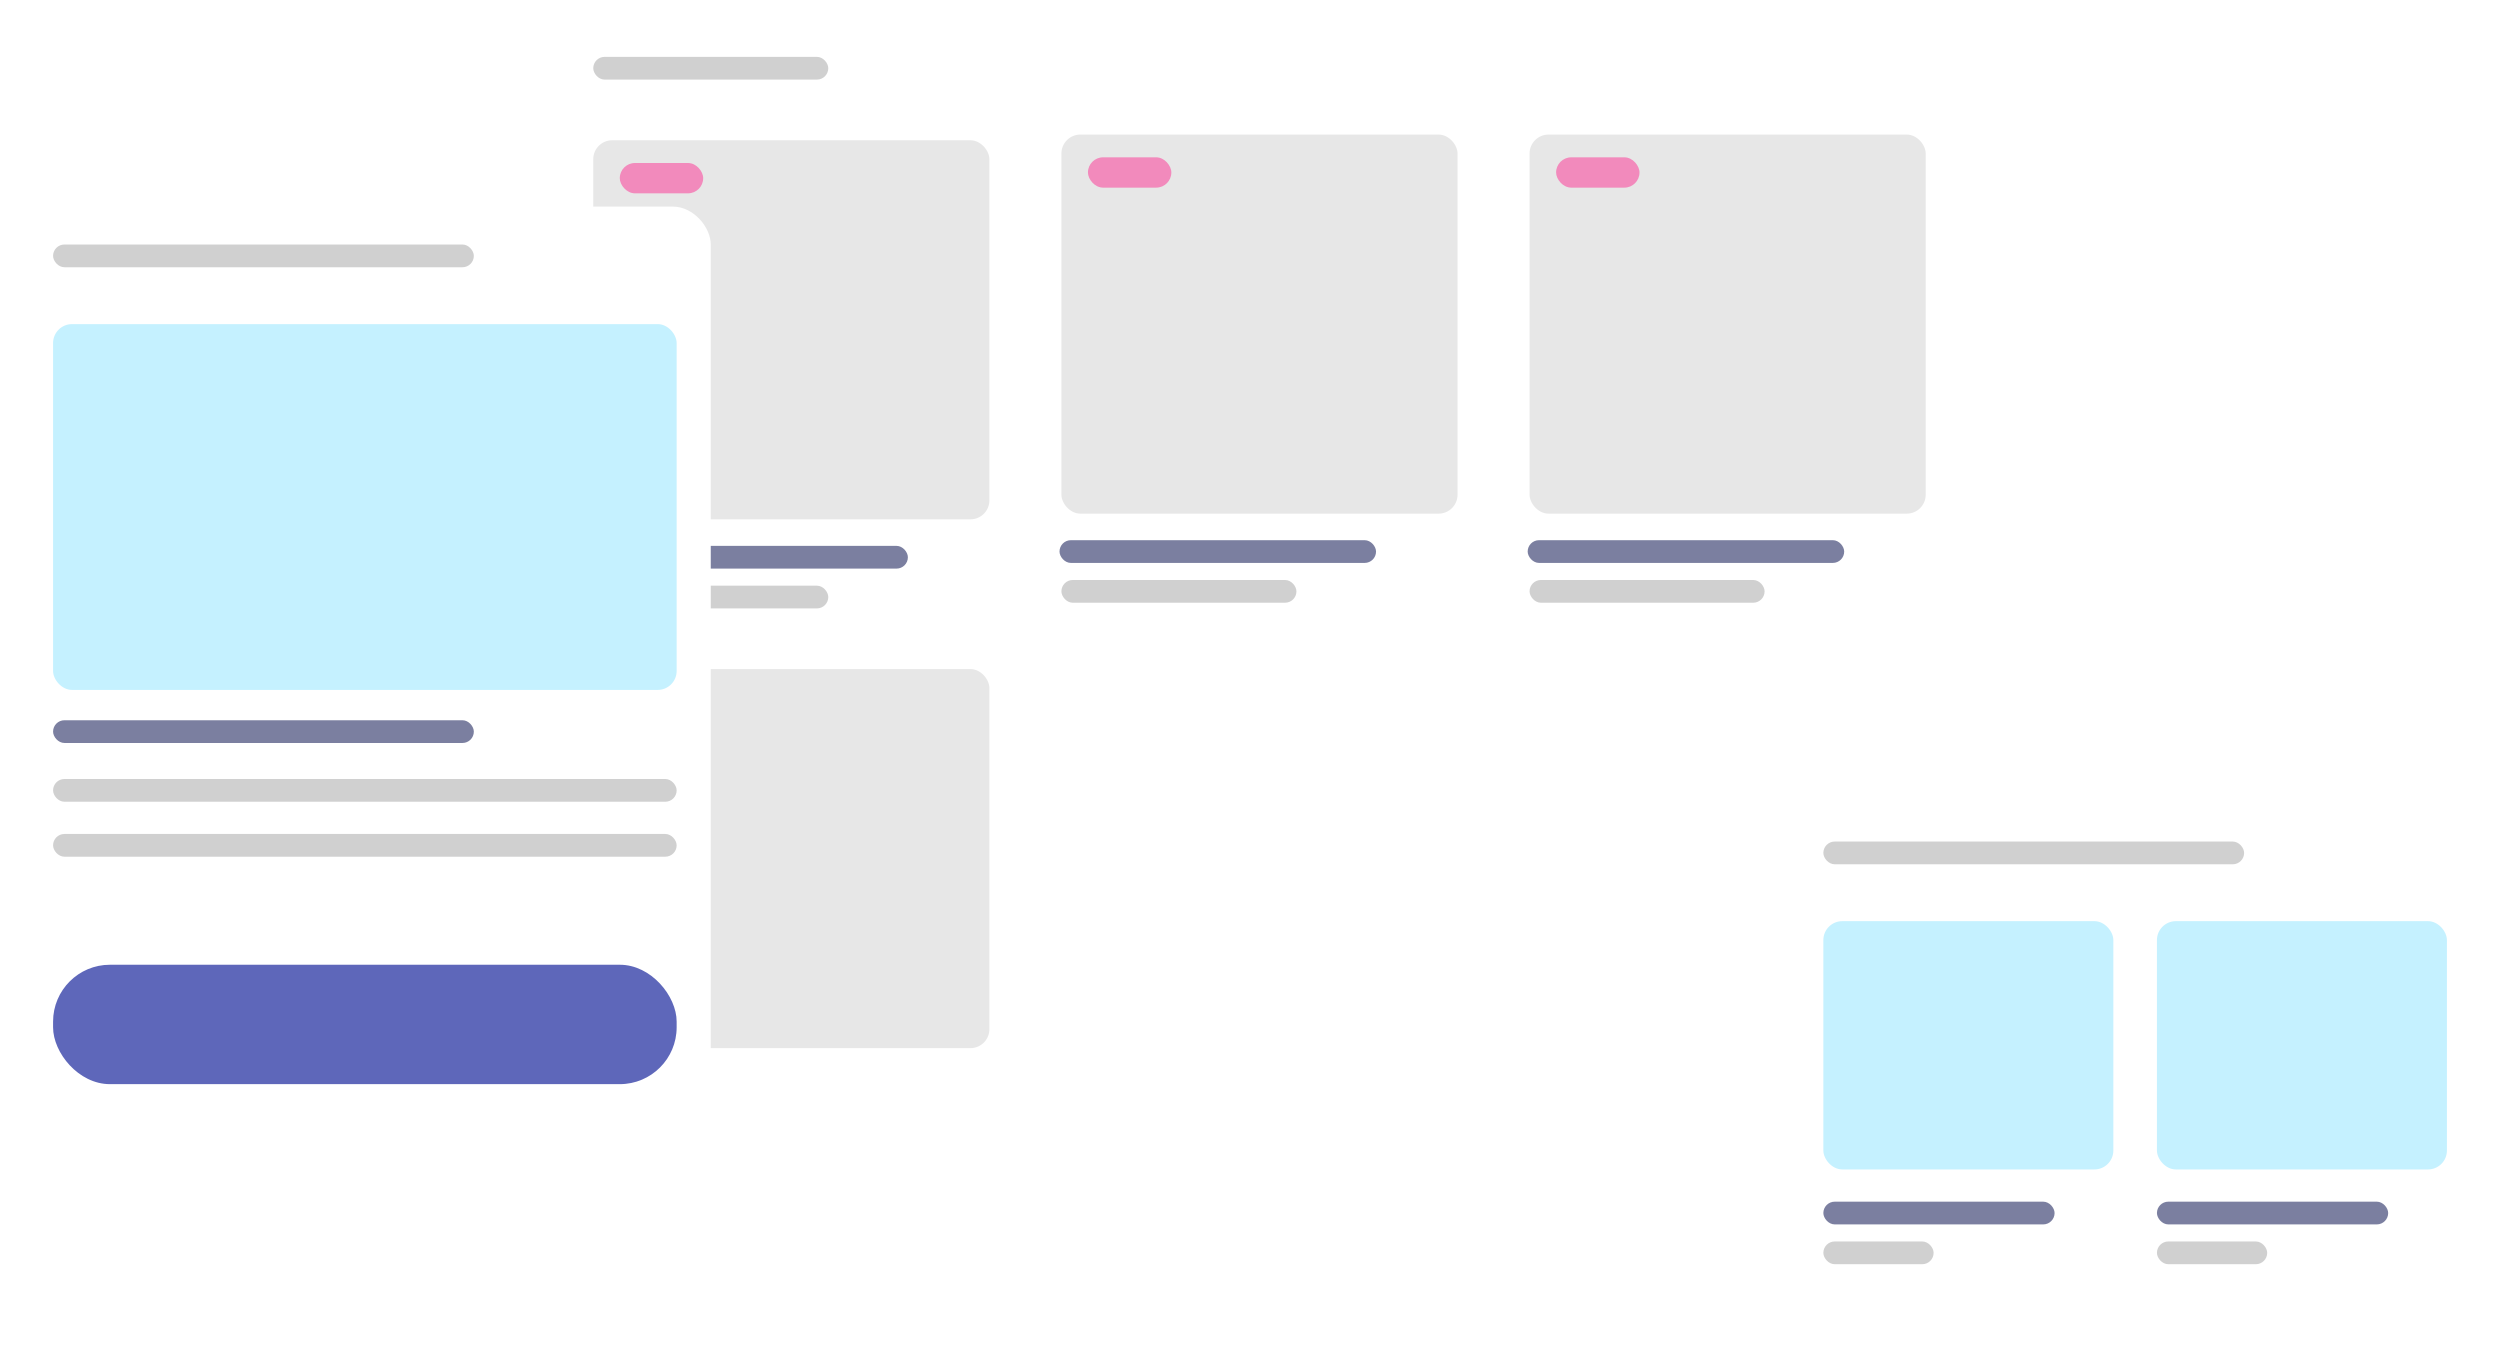 <svg width="1319" height="717" viewBox="0 0 1319 717" fill="none" xmlns="http://www.w3.org/2000/svg">
<g filter="url(#filter0_d)">
<rect x="275" y="3" width="778" height="616" rx="20" fill="white"/>
</g>
<rect x="313" y="30" width="124" height="12" rx="6" fill="#D0D0D0"/>
<rect x="313" y="309" width="124" height="12" rx="6" fill="#D0D0D0"/>
<rect x="312" y="288" width="167" height="12" rx="6" fill="#7B7FA0"/>
<rect x="313" y="74" width="209" height="200" rx="10" fill="#E7E7E7"/>
<rect x="327" y="86" width="44" height="16" rx="8" fill="#F28ABC"/>
<rect x="807" y="306" width="124" height="12" rx="6" fill="#D0D0D0"/>
<rect x="806" y="285" width="167" height="12" rx="6" fill="#7B7FA0"/>
<rect x="807" y="71" width="209" height="200" rx="10" fill="#E7E7E7"/>
<rect x="821" y="83" width="44" height="16" rx="8" fill="#F28ABC"/>
<rect x="560" y="306" width="124" height="12" rx="6" fill="#D0D0D0"/>
<rect x="559" y="285" width="167" height="12" rx="6" fill="#7B7FA0"/>
<rect x="560" y="71" width="209" height="200" rx="10" fill="#E7E7E7"/>
<rect x="574" y="83" width="44" height="16" rx="8" fill="#F28ABC"/>
<rect x="313" y="353" width="209" height="200" rx="10" fill="#E7E7E7"/>
<rect x="327" y="365" width="44" height="16" rx="8" fill="#F28ABC"/>
<g filter="url(#filter1_d)">
<rect x="10" y="102" width="365" height="486" rx="20" fill="white"/>
</g>
<rect x="28" y="129" width="222" height="12" rx="6" fill="#D0D0D0"/>
<rect x="28" y="171" width="329" height="193" rx="10" fill="#C5F1FF"/>
<rect x="28" y="509" width="329" height="63" rx="30" fill="#5E67BA"/>
<rect x="28" y="411" width="329" height="12" rx="6" fill="#D0D0D0"/>
<rect x="28" y="440" width="329" height="12" rx="6" fill="#D0D0D0"/>
<rect x="28" y="380" width="222" height="12" rx="6" fill="#7B7FA0"/>
<g filter="url(#filter2_d)">
<rect x="944" y="417" width="365" height="283" rx="20" fill="white"/>
</g>
<rect x="962" y="444" width="222" height="12" rx="6" fill="#D0D0D0"/>
<rect x="962" y="655" width="58.175" height="12" rx="6" fill="#D0D0D0"/>
<rect x="962" y="634" width="122" height="12" rx="6" fill="#7B7FA0"/>
<rect x="962" y="486" width="153" height="131" rx="10" fill="#C5F1FF"/>
<rect x="1138" y="655" width="58.175" height="12" rx="6" fill="#D0D0D0"/>
<rect x="1138" y="634" width="122" height="12" rx="6" fill="#7B7FA0"/>
<rect x="1138" y="486" width="153" height="131" rx="10" fill="#C5F1FF"/>
<defs>
<filter id="filter0_d" x="265" y="0" width="798" height="636" filterUnits="userSpaceOnUse" color-interpolation-filters="sRGB">
<feFlood flood-opacity="0" result="BackgroundImageFix"/>
<feColorMatrix in="SourceAlpha" type="matrix" values="0 0 0 0 0 0 0 0 0 0 0 0 0 0 0 0 0 0 127 0" result="hardAlpha"/>
<feOffset dy="7"/>
<feGaussianBlur stdDeviation="5"/>
<feComposite in2="hardAlpha" operator="out"/>
<feColorMatrix type="matrix" values="0 0 0 0 0 0 0 0 0 0 0 0 0 0 0 0 0 0 0.1 0"/>
<feBlend mode="normal" in2="BackgroundImageFix" result="effect1_dropShadow"/>
<feBlend mode="normal" in="SourceGraphic" in2="effect1_dropShadow" result="shape"/>
</filter>
<filter id="filter1_d" x="0" y="99" width="385" height="506" filterUnits="userSpaceOnUse" color-interpolation-filters="sRGB">
<feFlood flood-opacity="0" result="BackgroundImageFix"/>
<feColorMatrix in="SourceAlpha" type="matrix" values="0 0 0 0 0 0 0 0 0 0 0 0 0 0 0 0 0 0 127 0" result="hardAlpha"/>
<feOffset dy="7"/>
<feGaussianBlur stdDeviation="5"/>
<feComposite in2="hardAlpha" operator="out"/>
<feColorMatrix type="matrix" values="0 0 0 0 0 0 0 0 0 0 0 0 0 0 0 0 0 0 0.1 0"/>
<feBlend mode="normal" in2="BackgroundImageFix" result="effect1_dropShadow"/>
<feBlend mode="normal" in="SourceGraphic" in2="effect1_dropShadow" result="shape"/>
</filter>
<filter id="filter2_d" x="934" y="414" width="385" height="303" filterUnits="userSpaceOnUse" color-interpolation-filters="sRGB">
<feFlood flood-opacity="0" result="BackgroundImageFix"/>
<feColorMatrix in="SourceAlpha" type="matrix" values="0 0 0 0 0 0 0 0 0 0 0 0 0 0 0 0 0 0 127 0" result="hardAlpha"/>
<feOffset dy="7"/>
<feGaussianBlur stdDeviation="5"/>
<feComposite in2="hardAlpha" operator="out"/>
<feColorMatrix type="matrix" values="0 0 0 0 0 0 0 0 0 0 0 0 0 0 0 0 0 0 0.1 0"/>
<feBlend mode="normal" in2="BackgroundImageFix" result="effect1_dropShadow"/>
<feBlend mode="normal" in="SourceGraphic" in2="effect1_dropShadow" result="shape"/>
</filter>
</defs>
</svg>
